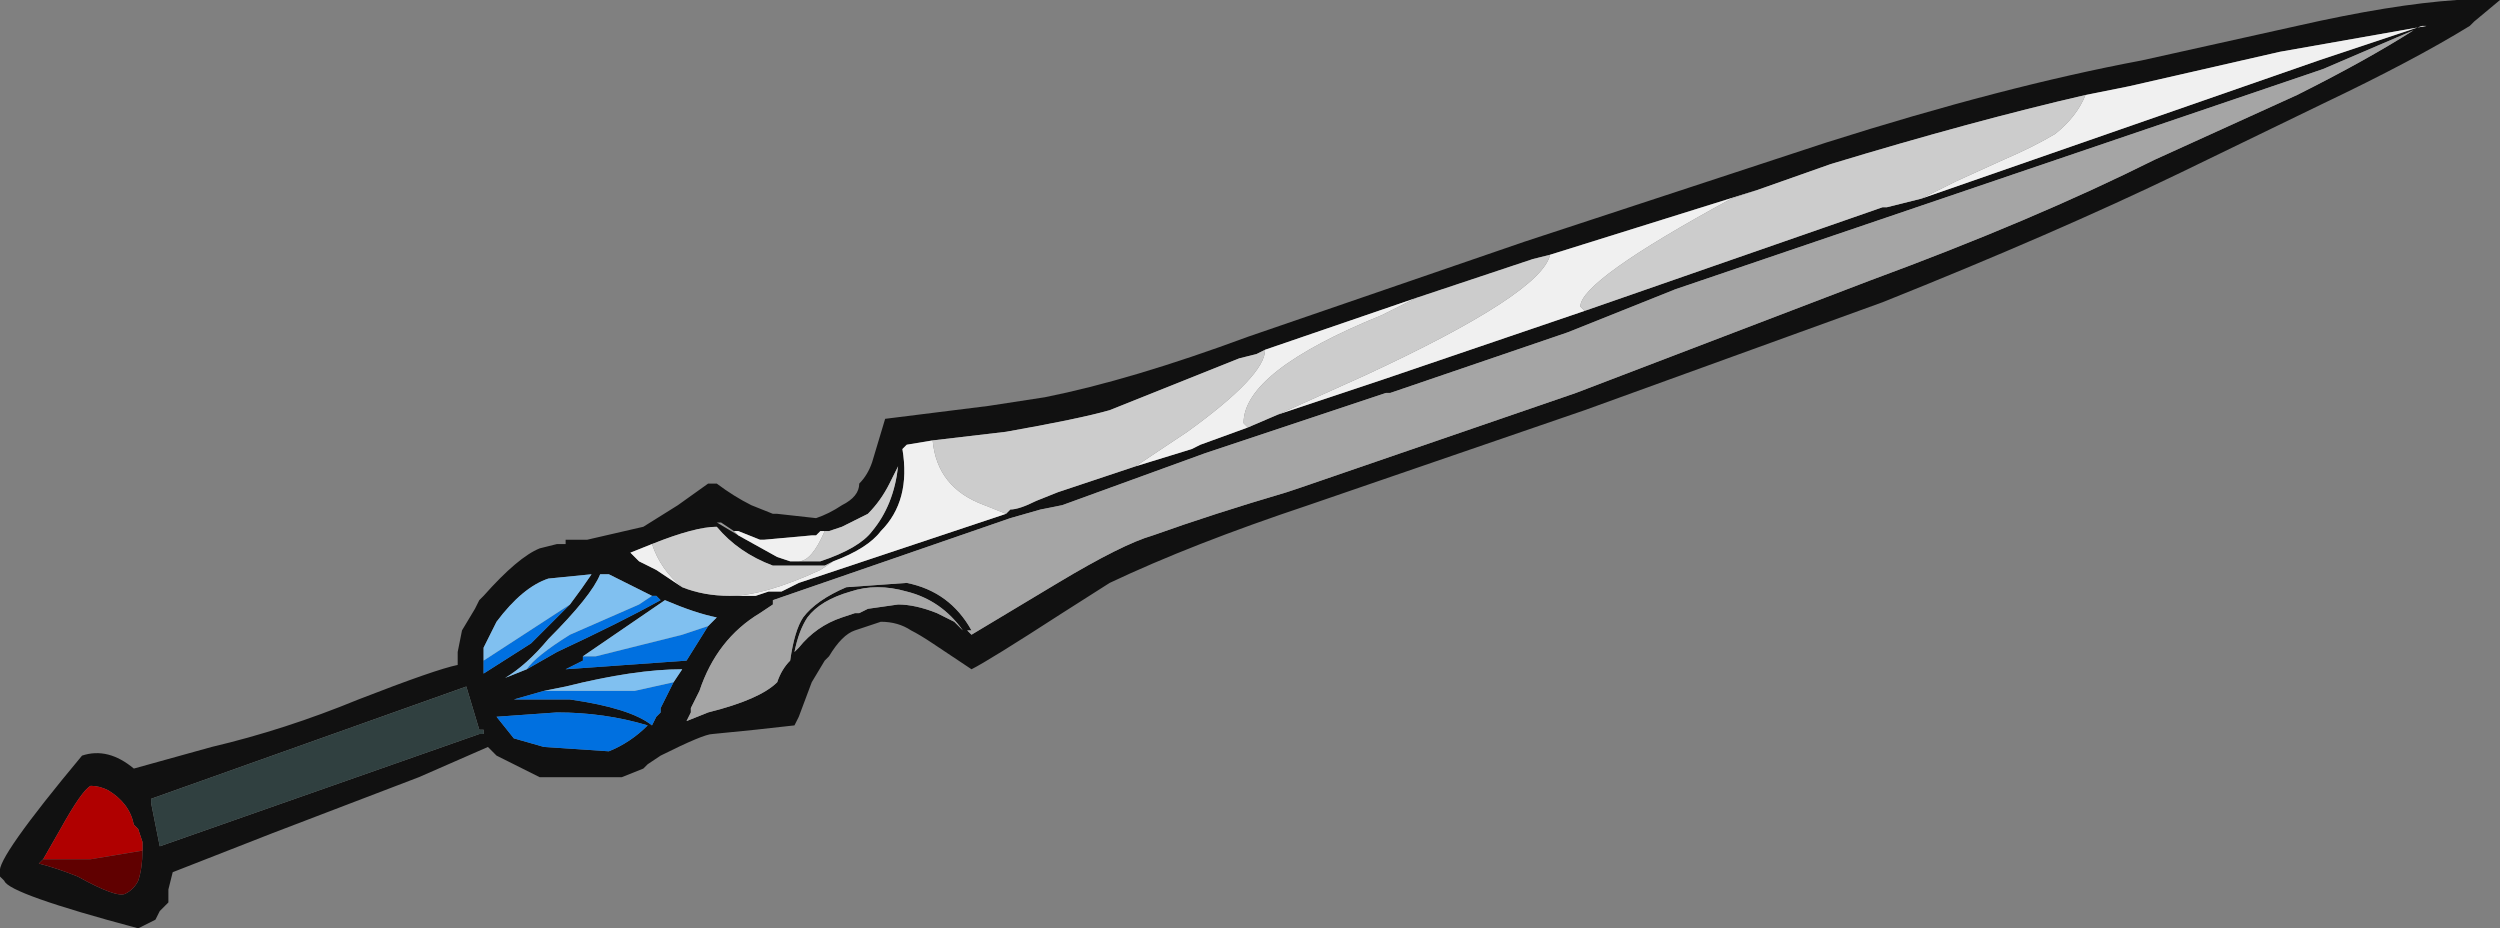 <?xml version="1.0" encoding="UTF-8" standalone="no"?>
<svg xmlns:ffdec="https://www.free-decompiler.com/flash" xmlns:xlink="http://www.w3.org/1999/xlink" ffdec:objectType="frame" height="75.25px" width="202.65px" xmlns="http://www.w3.org/2000/svg">
  <rect width="100%" height="100%" fill="#808080" stroke="none"/>
  <g transform="matrix(1.0, 0.0, 0.0, 1.0, 87.85, 42.35)">
    <use ffdec:characterId="1197" height="10.75" transform="matrix(7.0, 0.0, 0.0, 7.0, -87.85, -42.35)" width="28.95" xlink:href="#shape0"/>
  </g>
  <defs>
    <g id="shape0" transform="matrix(1.0, 0.0, 0.0, 1.0, 12.55, 6.05)">
      <path d="M-4.0 0.15 L-4.25 0.0 -4.2 0.0 -4.05 0.1 -4.0 0.15" fill="#999999" fill-rule="evenodd" stroke="none"/>
      <path d="M12.55 -5.1 L12.55 -5.1" fill="#666666" fill-rule="evenodd" stroke="none"/>
      <path d="M2.1 -2.0 L2.0 -1.95 1.8 -1.9 0.3 -1.3 Q-0.05 -1.2 -0.9 -1.05 L-1.75 -0.95 -2.05 -0.9 -2.1 -0.85 Q-2.0 -0.25 -2.35 0.1 -2.5 0.3 -2.9 0.45 L-3.0 0.5 -3.6 0.5 Q-4.0 0.35 -4.25 0.05 -4.5 0.05 -5.0 0.25 L-5.25 0.35 -5.15 0.45 -4.95 0.55 -4.65 0.75 Q-4.4 0.85 -4.1 0.85 L-3.8 0.85 -3.65 0.8 -3.5 0.8 -3.3 0.7 -0.9 -0.1 -0.85 -0.15 Q-0.75 -0.15 -0.55 -0.25 L-0.3 -0.35 0.6 -0.65 1.25 -0.85 1.35 -0.9 1.9 -1.1 2.25 -1.25 3.45 -1.65 5.8 -2.45 9.25 -3.65 9.3 -3.65 9.7 -3.75 14.3 -5.35 15.5 -5.75 15.55 -5.75 13.85 -5.45 12.1 -5.05 11.6 -4.95 Q10.3 -4.65 8.65 -4.15 L7.8 -3.85 5.4 -3.1 5.2 -3.05 3.85 -2.6 2.1 -2.0 M2.35 -0.35 L2.5 -0.4 5.7 -1.5 9.1 -2.8 Q11.0 -3.5 12.4 -4.2 L14.05 -4.95 Q14.85 -5.35 15.4 -5.7 L14.35 -5.25 6.85 -2.7 5.6 -2.2 3.55 -1.5 3.5 -1.5 1.4 -0.8 Q0.85 -0.6 -0.25 -0.2 L-0.5 -0.15 -0.85 -0.05 -3.6 0.9 -3.6 0.95 -3.75 1.05 Q-4.25 1.35 -4.45 1.95 L-4.55 2.15 -4.55 2.2 -4.6 2.3 -4.35 2.2 Q-3.75 2.05 -3.55 1.85 -3.5 1.7 -3.4 1.6 -3.35 1.25 -3.25 1.1 -3.1 0.9 -2.75 0.75 L-2.05 0.7 Q-1.55 0.8 -1.3 1.25 L-1.35 1.25 -1.3 1.3 -0.3 0.7 Q0.45 0.25 0.8 0.15 1.5 -0.1 2.35 -0.35 M1.9 -2.15 L5.1 -3.25 8.6 -4.4 Q10.65 -5.05 12.25 -5.35 L14.05 -5.75 Q15.15 -6.0 15.9 -6.05 L16.4 -6.05 16.1 -5.8 16.05 -5.75 Q15.4 -5.35 14.35 -4.85 L12.7 -4.05 Q11.25 -3.35 9.25 -2.55 L5.8 -1.3 2.6 -0.2 Q1.25 0.25 0.3 0.7 L-0.25 1.05 Q-1.1 1.6 -1.3 1.7 L-1.75 1.4 Q-1.9 1.3 -2.0 1.25 -2.15 1.15 -2.35 1.15 -2.5 1.2 -2.65 1.25 -2.8 1.3 -2.95 1.55 L-3.0 1.6 -3.15 1.85 -3.3 2.25 -3.35 2.35 -3.8 2.4 -4.3 2.45 Q-4.4 2.45 -4.9 2.7 L-5.05 2.8 -5.1 2.85 -5.35 2.95 -6.3 2.95 -6.8 2.7 -6.9 2.6 -7.7 2.95 -9.4 3.6 -10.55 4.05 -10.6 4.25 -10.6 4.4 -10.7 4.5 -10.75 4.6 -10.95 4.7 Q-12.45 4.3 -12.5 4.15 L-12.55 4.1 -12.55 4.05 Q-12.6 3.9 -11.6 2.7 -11.3 2.6 -11.0 2.85 L-10.1 2.6 Q-9.25 2.4 -8.4 2.05 -7.5 1.7 -7.25 1.65 L-7.25 1.5 -7.2 1.25 -7.05 1.0 -7.0 0.9 -6.95 0.85 Q-6.55 0.4 -6.3 0.3 L-6.1 0.25 -6.0 0.25 -6.0 0.2 -5.75 0.2 -5.1 0.05 -4.7 -0.2 -4.35 -0.45 -4.25 -0.45 Q-4.05 -0.3 -3.85 -0.2 L-3.6 -0.1 -3.55 -0.1 -3.1 -0.05 Q-2.95 -0.1 -2.8 -0.2 -2.6 -0.3 -2.6 -0.45 -2.5 -0.55 -2.45 -0.7 L-2.3 -1.2 -1.1 -1.35 -0.45 -1.45 Q0.55 -1.65 1.9 -2.15 M-3.4 0.45 L-3.05 0.45 Q-2.6 0.3 -2.45 0.1 -2.2 -0.2 -2.15 -0.65 L-2.25 -0.45 Q-2.35 -0.25 -2.5 -0.1 -2.6 -0.05 -2.8 0.05 L-2.95 0.1 -3.05 0.1 -3.1 0.15 -3.15 0.15 -3.7 0.2 -3.75 0.2 -4.0 0.1 -4.05 0.1 -4.2 0.0 -4.25 0.0 -4.0 0.15 -3.55 0.4 -3.4 0.45 M-2.6 1.05 L-2.5 1.0 -2.15 0.95 Q-1.95 0.95 -1.7 1.05 L-1.5 1.15 -1.4 1.25 Q-1.65 0.9 -2.05 0.8 -2.4 0.7 -2.7 0.8 -3.05 0.9 -3.2 1.1 -3.3 1.25 -3.35 1.5 L-3.3 1.45 Q-3.1 1.2 -2.8 1.1 L-2.65 1.05 -2.6 1.05 M-6.45 1.7 L-6.1 1.5 Q-5.35 1.15 -4.9 0.9 L-4.95 0.85 -5.0 0.85 -5.5 0.6 -5.6 0.6 Q-5.7 0.85 -6.2 1.35 -6.45 1.65 -6.7 1.8 L-6.45 1.7 M-5.8 1.55 L-5.8 1.6 -6.0 1.7 -4.6 1.6 -4.35 1.2 -4.25 1.1 Q-4.5 1.05 -4.85 0.9 L-5.8 1.55 M-4.75 1.85 L-4.65 1.7 Q-5.2 1.7 -6.0 1.9 L-6.25 1.95 -6.6 2.05 -5.95 2.05 Q-5.25 2.15 -5.0 2.35 L-4.95 2.25 -4.9 2.2 -4.9 2.15 -4.75 1.85 M-5.5 2.65 Q-5.25 2.55 -5.05 2.35 -5.55 2.2 -6.1 2.2 L-6.8 2.25 -6.6 2.5 -6.25 2.6 -5.5 2.65 M-5.95 0.95 Q-5.8 0.75 -5.7 0.6 L-6.2 0.65 Q-6.5 0.75 -6.8 1.15 L-6.95 1.45 -6.95 1.6 -6.95 1.75 -6.4 1.4 -5.95 0.95 M-7.0 2.4 L-7.15 1.9 -10.8 3.2 -10.8 3.25 -10.7 3.75 -7.0 2.45 -6.95 2.45 -6.95 2.4 -7.0 2.4 M-10.9 3.8 L-10.9 3.7 -10.95 3.55 -11.0 3.5 Q-11.05 3.25 -11.3 3.1 -11.4 3.05 -11.5 3.05 -11.6 3.1 -11.85 3.55 L-12.05 3.9 -12.1 3.95 Q-11.9 4.0 -11.65 4.1 -11.2 4.35 -11.1 4.3 -11.0 4.25 -10.95 4.15 -10.9 4.0 -10.9 3.8" fill="#111111" fill-rule="evenodd" stroke="none"/>
      <path d="M-5.0 0.85 L-4.95 0.85 -4.9 0.9 Q-5.35 1.15 -6.1 1.5 L-6.45 1.7 Q-6.35 1.55 -5.95 1.3 L-5.15 0.95 -5.0 0.85 M-4.35 1.2 L-4.6 1.6 -6.0 1.7 -5.8 1.6 -5.8 1.55 -5.65 1.55 -4.65 1.3 -4.35 1.2 M-4.75 1.85 L-4.9 2.15 -4.9 2.2 -4.95 2.25 -5.0 2.35 Q-5.25 2.15 -5.95 2.05 L-6.6 2.05 -6.25 1.95 Q-5.6 1.95 -5.2 1.95 L-4.75 1.85 M-5.5 2.65 L-6.25 2.6 -6.6 2.5 -6.8 2.25 -6.1 2.2 Q-5.55 2.2 -5.05 2.35 -5.25 2.55 -5.5 2.65 M-6.95 1.6 L-5.95 0.95 -6.4 1.4 -6.95 1.75 -6.95 1.6" fill="#0070e0" fill-rule="evenodd" stroke="none"/>
      <path d="M-5.0 0.85 L-5.15 0.95 -5.95 1.3 Q-6.35 1.55 -6.45 1.7 L-6.7 1.8 Q-6.45 1.65 -6.2 1.35 -5.7 0.85 -5.6 0.6 L-5.5 0.6 -5.0 0.85 M-4.35 1.2 L-4.65 1.3 -5.65 1.55 -5.8 1.55 -4.85 0.9 Q-4.5 1.05 -4.25 1.1 L-4.35 1.2 M-6.25 1.95 L-6.0 1.9 Q-5.2 1.7 -4.65 1.7 L-4.75 1.85 -5.2 1.95 Q-5.6 1.95 -6.25 1.95 M-6.95 1.6 L-6.95 1.45 -6.8 1.15 Q-6.5 0.75 -6.2 0.65 L-5.7 0.6 Q-5.8 0.75 -5.95 0.95 L-6.95 1.6" fill="#80c0f0" fill-rule="evenodd" stroke="none"/>
      <path d="M-1.75 -0.95 Q-1.7 -0.4 -1.15 -0.2 L-0.9 -0.1 -3.3 0.7 -3.5 0.8 -3.65 0.8 -3.8 0.85 -4.1 0.85 Q-3.7 0.85 -3.05 0.55 L-2.9 0.45 Q-2.5 0.3 -2.35 0.1 -2.0 -0.25 -2.1 -0.85 L-2.05 -0.9 -1.75 -0.95 M0.6 -0.65 L1.2 -1.05 Q2.1 -1.7 2.1 -2.0 L3.85 -2.6 3.45 -2.4 Q1.85 -1.75 1.85 -1.15 L1.9 -1.1 1.35 -0.9 1.25 -0.85 0.6 -0.65 M5.4 -3.1 L7.8 -3.85 7.5 -3.75 Q5.75 -2.8 5.75 -2.5 L5.8 -2.45 3.45 -1.65 2.25 -1.25 3.25 -1.7 Q5.3 -2.65 5.4 -3.1 M11.6 -4.95 L12.1 -5.05 13.85 -5.45 15.55 -5.75 15.5 -5.75 14.3 -5.35 9.7 -3.75 10.1 -3.95 10.65 -4.2 Q11.0 -4.35 11.25 -4.5 11.5 -4.7 11.6 -4.95 M12.55 -5.1 L12.55 -5.1 M-3.05 0.1 L-3.0 0.1 Q-3.15 0.45 -3.3 0.45 L-3.4 0.45 -3.55 0.4 -4.0 0.15 -4.05 0.1 -4.0 0.1 -3.75 0.2 -3.7 0.2 -3.15 0.15 -3.1 0.15 -3.05 0.1 M-4.65 0.75 L-4.95 0.55 -5.15 0.45 -5.25 0.35 -5.0 0.25 Q-4.9 0.55 -4.65 0.75" fill="#f0f0f0" fill-rule="evenodd" stroke="none"/>
      <path d="M-1.75 -0.95 L-0.9 -1.05 Q-0.05 -1.2 0.3 -1.3 L1.8 -1.9 2.0 -1.95 2.1 -2.0 Q2.1 -1.7 1.2 -1.05 L0.6 -0.65 -0.3 -0.35 -0.55 -0.25 Q-0.75 -0.15 -0.85 -0.15 L-0.9 -0.1 -1.15 -0.2 Q-1.7 -0.4 -1.75 -0.95 M3.85 -2.6 L5.2 -3.05 5.4 -3.1 Q5.3 -2.65 3.25 -1.7 L2.25 -1.25 1.9 -1.1 1.85 -1.15 Q1.85 -1.75 3.45 -2.4 L3.85 -2.6 M7.8 -3.85 L8.65 -4.15 Q10.3 -4.65 11.6 -4.95 11.5 -4.7 11.25 -4.5 11.0 -4.35 10.65 -4.2 L10.1 -3.95 9.7 -3.75 9.3 -3.65 9.25 -3.65 5.8 -2.45 5.75 -2.5 Q5.75 -2.8 7.5 -3.75 L7.8 -3.85 M-3.05 0.1 L-2.95 0.1 -2.8 0.05 Q-2.6 -0.05 -2.5 -0.1 -2.35 -0.25 -2.25 -0.45 L-2.15 -0.65 Q-2.2 -0.2 -2.45 0.1 -2.6 0.3 -3.05 0.45 L-3.4 0.45 -3.3 0.45 Q-3.15 0.45 -3.0 0.1 L-3.05 0.1 M-4.1 0.85 Q-4.4 0.85 -4.65 0.75 -4.9 0.55 -5.0 0.25 -4.5 0.05 -4.25 0.05 -4.0 0.35 -3.6 0.5 L-3.0 0.5 -2.9 0.45 -3.05 0.55 Q-3.7 0.85 -4.1 0.85" fill="#cccccc" fill-rule="evenodd" stroke="none"/>
      <path d="M2.35 -0.35 Q1.5 -0.1 0.8 0.15 0.45 0.25 -0.3 0.7 L-1.3 1.3 -1.35 1.25 -1.3 1.25 Q-1.55 0.8 -2.05 0.7 L-2.75 0.75 Q-3.1 0.9 -3.25 1.1 -3.35 1.25 -3.4 1.6 -3.5 1.7 -3.55 1.85 -3.75 2.05 -4.35 2.2 L-4.6 2.3 -4.55 2.2 -4.55 2.15 -4.45 1.95 Q-4.25 1.35 -3.75 1.05 L-3.6 0.95 -3.6 0.9 -0.85 -0.05 -0.5 -0.15 -0.25 -0.2 Q0.85 -0.6 1.4 -0.8 L3.5 -1.5 3.55 -1.5 5.6 -2.2 6.85 -2.7 14.35 -5.25 15.4 -5.7 Q14.85 -5.35 14.05 -4.95 L12.4 -4.2 Q11.0 -3.5 9.1 -2.8 L5.7 -1.5 2.5 -0.4 2.35 -0.35 M-2.6 1.05 L-2.65 1.05 -2.8 1.1 Q-3.1 1.2 -3.3 1.45 L-3.35 1.5 Q-3.3 1.25 -3.2 1.1 -3.05 0.9 -2.7 0.8 -2.4 0.7 -2.05 0.8 -1.65 0.9 -1.4 1.25 L-1.5 1.15 -1.7 1.05 Q-1.95 0.95 -2.15 0.95 L-2.5 1.0 -2.6 1.05" fill="#a5a5a5" fill-rule="evenodd" stroke="none"/>
      <path d="M-7.0 2.4 L-6.95 2.4 -6.95 2.45 -7.0 2.45 -10.7 3.75 -10.8 3.25 -10.8 3.2 -7.15 1.9 -7.0 2.4" fill="#304040" fill-rule="evenodd" stroke="none"/>
      <path d="M-12.05 3.9 L-11.85 3.55 Q-11.6 3.1 -11.5 3.05 -11.4 3.05 -11.3 3.1 -11.05 3.25 -11.0 3.5 L-10.95 3.55 -10.9 3.7 -10.9 3.8 -11.5 3.9 -12.05 3.9" fill="#b00000" fill-rule="evenodd" stroke="none"/>
      <path d="M-12.05 3.9 L-11.5 3.9 -10.9 3.8 Q-10.9 4.0 -10.95 4.15 -11.0 4.25 -11.1 4.3 -11.2 4.35 -11.65 4.1 -11.9 4.0 -12.1 3.95 L-12.05 3.9" fill="#600000" fill-rule="evenodd" stroke="none"/>
    </g>
  </defs>
</svg>
